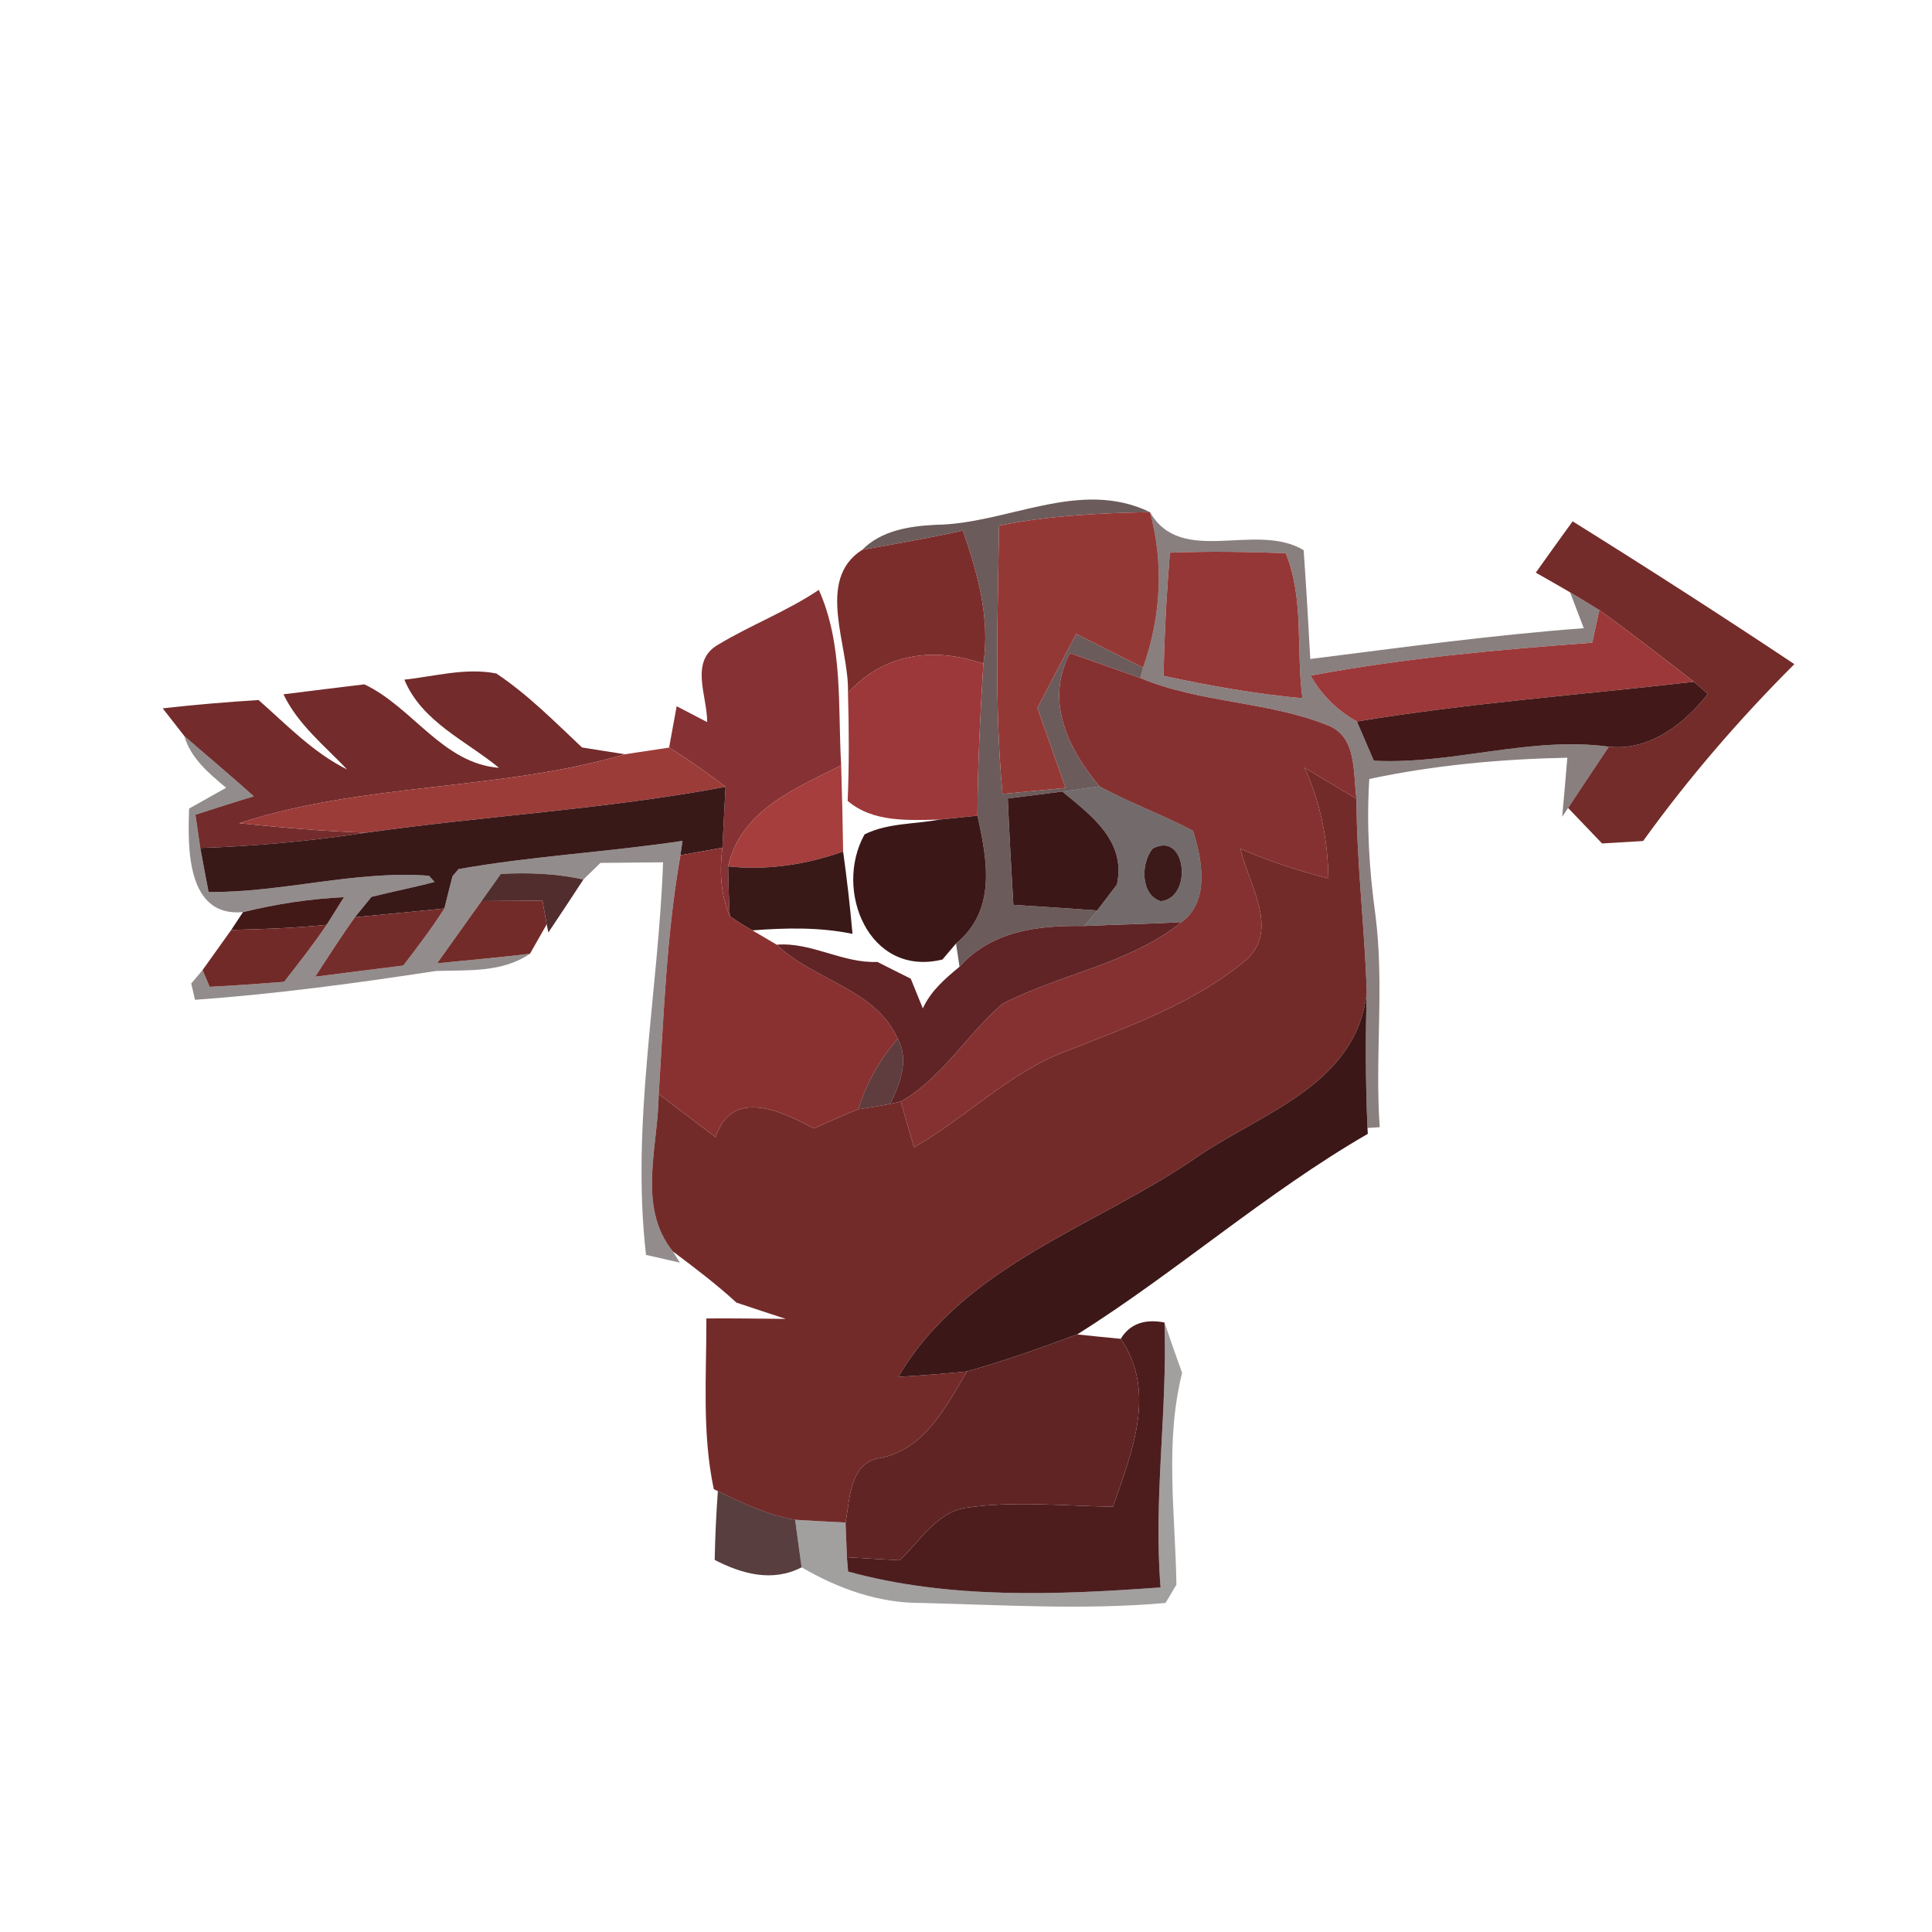 <svg width="128pt" height="128pt" viewBox="0 0 128 128" xmlns="http://www.w3.org/2000/svg">
    <path fill="#290f0f" opacity=".68" d="M61.98 34.77c4.75-.05 9.53-3.1 14.21-.84-3.35.06-6.71.23-10 .89-.08 5.92-.32 11.86.23 17.78l4.18-.4c-.63-1.77-1.25-3.53-1.87-5.3.85-1.64 1.71-3.27 2.57-4.9 1.48.74 2.95 1.49 4.43 2.23l-.18.69c-1.56-.55-3.12-1.11-4.67-1.65-1.66 3.2-.13 6.32 1.96 8.83-.62.09-1.85.26-2.46.34-1.2.16-2.41.31-3.61.46.1 2.35.23 4.7.37 7.05 1.85.11 3.7.24 5.55.37l-.86 1.03c-3.03-.05-6.11.3-8.26 2.7-.06-.39-.17-1.16-.23-1.54 2.69-2.21 2.08-5.49 1.42-8.47.01-3.36.19-6.72.39-10.07.46-3.03-.38-5.99-1.36-8.82-2.21.49-4.44.88-6.67 1.28 1.27-1.29 3.13-1.57 4.86-1.66z"/>
    <path fill="#943836" d="M66.19 34.82c3.29-.66 6.65-.83 10-.89.93 3.41.72 6.97-.46 10.3-1.48-.74-2.95-1.49-4.43-2.23-.86 1.63-1.72 3.26-2.57 4.9.62 1.77 1.24 3.53 1.87 5.3l-4.18.4c-.55-5.92-.31-11.86-.23-17.78z"/>
    <path fill="#1e0b0b" opacity=".52" d="M76.19 33.93c2.08 3.63 7 .61 10.18 2.52.17 2.4.31 4.8.44 7.21 6.03-.76 12.06-1.59 18.12-2.04-.23-.6-.68-1.79-.91-2.38.49.29 1.46.88 1.94 1.18-.12.54-.35 1.62-.47 2.16-6.24.46-12.49 1.03-18.66 2.18.73 1.29 1.77 2.32 3.07 3.04l1.12 2.6c5.23.27 10.35-1.64 15.57-.93-.91 1.35-1.8 2.7-2.7 4.06l-.39.58c.09-.98.26-2.93.34-3.91-4.4.09-8.81.49-13.12 1.41-.19 3-.01 6 .4 8.97.61 4.68-.04 9.4.29 14.1l-.81.05c-.13-2.99-.14-5.99-.05-8.98-.13-4.28-.67-8.54-.68-12.83-.24-1.71.07-4.16-1.96-4.89-3.97-1.58-8.4-1.45-12.36-3.11l.18-.69c1.18-3.33 1.39-6.89.46-10.3m1.32 2.69c-.22 2.71-.37 5.43-.42 8.16 3.04.65 6.1 1.2 9.2 1.48-.43-3.19.13-6.57-1.11-9.61-2.56-.09-5.11-.14-7.67-.03z"/>
    <path fill="#7b2d2c" d="M57.12 36.43c2.23-.4 4.46-.79 6.67-1.28.98 2.83 1.82 5.79 1.36 8.82-3.25-1.12-6.58-.71-8.97 1.93.1-3.07-2.19-7.47.94-9.47z"/>
    <path fill="#732c29" d="M104.19 34.54c4.94 3.08 9.84 6.23 14.69 9.46-3.64 3.64-7.01 7.54-10.02 11.72l-2.72.16c-.75-.78-1.5-1.57-2.25-2.35.9-1.36 1.79-2.71 2.7-4.06 2.66.3 5.01-1.5 6.56-3.5-.24-.2-.7-.6-.93-.8-2.07-1.61-4.13-3.23-6.26-4.75-.48-.3-1.45-.89-1.94-1.18-.57-.33-1.7-.98-2.27-1.3.81-1.14 1.62-2.27 2.44-3.4z"/>
    <path fill="#943736" d="M77.51 36.62c2.56-.11 5.11-.06 7.67.03 1.24 3.04.68 6.42 1.11 9.61-3.1-.28-6.16-.83-9.2-1.48.05-2.73.2-5.45.42-8.16z"/>
    <path fill="#863234" d="M47.58 42.71c2.17-1.31 4.56-2.21 6.67-3.63 1.63 3.65 1.25 7.74 1.48 11.63-3.03 1.53-6.65 2.96-7.49 6.69.02 1.1.05 2.2.11 3.3-.61-1.44-.69-3-.49-4.54.05-1.01.16-3.02.21-4.03-1.21-.93-2.45-1.8-3.74-2.6.17-.92.33-1.83.5-2.74.51.26 1.51.79 2.02 1.05.02-1.72-1.2-4.03.73-5.13z"/>
    <path d="M105.96 40.42c2.13 1.52 4.19 3.14 6.26 4.75-7.44.86-14.93 1.41-22.32 2.63-1.3-.72-2.34-1.75-3.07-3.04 6.17-1.15 12.42-1.72 18.66-2.18.12-.54.35-1.62.47-2.16zM56.18 45.9c2.39-2.64 5.72-3.05 8.97-1.93-.2 3.35-.38 6.71-.39 10.07-.63.07-1.88.19-2.51.26-2.07.04-4.41.2-6.09-1.24.1-2.39.09-4.78.02-7.16z" fill="#9c3839"/>
    <path fill="#863131" d="M70.88 43.27c1.55.54 3.11 1.1 4.67 1.65 3.96 1.66 8.39 1.53 12.36 3.11 2.03.73 1.72 3.18 1.96 4.89-1.15-.68-2.3-1.36-3.44-2.06 1.06 2.31 1.54 4.8 1.58 7.33-2-.49-3.95-1.14-5.83-1.96.52 2.32 2.61 5.31.41 7.34-3.46 2.91-7.8 4.43-11.95 6.07-3.78 1.41-6.62 4.41-10.09 6.37-.22-.76-.65-2.27-.87-3.03 2.77-1.58 4.37-4.45 6.74-6.48 3.87-1.99 8.39-2.64 11.87-5.41 1.88-1.4 1.36-4.12.75-6.05-2.03-1.07-4.19-1.85-6.2-2.94-2.09-2.51-3.62-5.63-1.96-8.83z"/>
    <path fill="#732b2b" d="M26.79 45.03c2.01-.22 4.07-.81 6.09-.41 2.09 1.39 3.86 3.19 5.68 4.9.71.12 2.14.34 2.85.45-8.34 2.44-17.29 1.86-25.56 4.57 2.79.29 5.59.53 8.39.63-3.63.55-7.29.89-10.97 1.01l-.32-2.2c1.29-.42 2.57-.83 3.87-1.22-1.51-1.36-3.07-2.66-4.61-4l-1.43-1.83c2.12-.24 4.23-.42 6.35-.55 1.87 1.64 3.61 3.48 5.87 4.6C21.5 49.4 19.74 48 18.78 46c1.79-.23 3.57-.44 5.36-.66 3.21 1.52 5.18 5.24 8.92 5.53-2.2-1.81-5.11-3.05-6.27-5.84z"/>
    <path fill="#421818" d="M89.9 47.8c7.39-1.22 14.88-1.77 22.32-2.63.23.2.69.6.93.8-1.55 2-3.9 3.8-6.56 3.5-5.22-.71-10.34 1.2-15.57.93l-1.12-2.6z"/>
    <path fill="#120706" opacity=".46" d="M12.21 48.76c1.54 1.34 3.1 2.64 4.61 4-1.3.39-2.58.8-3.87 1.22l.32 2.2c.18.97.36 1.94.55 2.92 4.9.04 9.74-1.45 14.6-1.08.1.1.28.31.37.41-1.39.37-2.79.64-4.18.99-.27.34-.82 1.01-1.1 1.35-.92 1.29-1.77 2.62-2.63 3.94 1.94-.25 3.89-.5 5.84-.74.94-1.23 1.89-2.47 2.72-3.78.13-.54.4-1.6.54-2.14l.4-.47c4.9-.87 9.91-1.13 14.84-1.87l-.14.95c-.92 5.23-1.1 10.54-1.44 15.83-.02 3.45-1.46 7.46.94 10.42l.46.74c-.56-.13-1.68-.38-2.24-.51-1-8.68.82-17.34 1.13-26.01l-4.15.04c-.29.28-.85.83-1.13 1.1-1.8-.4-3.64-.47-5.47-.37l-1.28 1.8c-.98 1.37-1.96 2.74-2.94 4.12 2.05-.2 4.11-.39 6.15-.63-1.85 1.26-4.1 1.07-6.23 1.14-5.28.81-10.64 1.53-15.96 1.91l-.25-1.08c.19-.22.56-.67.75-.89l.47 1.11c1.64-.08 3.29-.21 4.93-.33.97-1.24 1.94-2.47 2.82-3.78l1.15-1.83c-2.26.11-4.5.45-6.69.99-3.74.35-3.67-4.27-3.57-6.86.61-.34 1.84-1.04 2.45-1.38-1.14-.95-2.34-1.95-2.77-3.43z"/>
    <path fill="#9c3c39" d="M41.41 49.97l2.92-.44c1.29.8 2.53 1.67 3.74 2.6-7.88 1.48-15.9 1.92-23.83 3.04-2.8-.1-5.6-.34-8.39-.63 8.27-2.71 17.22-2.13 25.56-4.57z"/>
    <path fill="#a53e3c" d="M48.24 57.4c.84-3.73 4.46-5.16 7.49-6.69.06 1.9.1 3.8.13 5.71-2.45.86-5.02 1.26-7.62.98z"/>
    <path fill="#732b29" d="M86.43 50.86c1.14.7 2.29 1.38 3.44 2.06.01 4.29.55 8.55.68 12.83-.65 6.02-6.76 7.91-11.08 10.79-6.76 4.73-15.54 7.16-19.95 14.68 1.52-.09 3.04-.21 4.55-.36-1.41 2.34-2.78 5.13-5.71 5.73-2.08.28-2.04 2.69-2.34 4.28-.84-.04-2.51-.13-3.34-.18-1.82-.31-3.48-1.1-5.12-1.9l-.27-.13c-.79-3.73-.48-7.54-.49-11.31 1.75-.01 3.51.01 5.26.03-1.09-.36-2.18-.71-3.27-1.08-1.33-1.22-2.77-2.31-4.21-3.39-2.4-2.96-.96-6.97-.94-10.42 1.26.95 2.52 1.9 3.77 2.85 1.08-3.3 4.37-1.73 6.5-.58.98-.43 1.96-.88 2.96-1.27.7-.1 1.4-.22 2.1-.35l.71-.16c.22.76.65 2.27.87 3.03 3.47-1.96 6.31-4.96 10.09-6.37 4.15-1.64 8.49-3.16 11.95-6.07 2.2-2.03.11-5.02-.41-7.34 1.88.82 3.83 1.47 5.83 1.96-.04-2.53-.52-5.02-1.58-7.33z"/>
    <path fill="#170909" opacity=".6" d="M70.38 52.44c.61-.08 1.84-.25 2.46-.34 2.01 1.09 4.17 1.87 6.2 2.94.61 1.93 1.13 4.65-.75 6.05-2.15.13-4.31.16-6.46.26l.86-1.03c.33-.43.98-1.29 1.31-1.72.62-2.87-1.68-4.56-3.62-6.16m5.99 3.78c-.79.93-.83 3.08.54 3.49 2.14-.22 1.69-4.7-.54-3.49z"/>
    <path d="M24.24 55.17c7.93-1.12 15.95-1.56 23.83-3.04-.05 1.01-.16 3.02-.21 4.03-.69.13-2.08.38-2.78.5l.14-.95c-4.93.74-9.94 1-14.84 1.87l-.4.47c-.14.54-.41 1.6-.54 2.14-1.98.2-3.95.39-5.93.58.28-.34.83-1.01 1.1-1.35 1.39-.35 2.79-.62 4.18-.99-.09-.1-.27-.31-.37-.41-4.86-.37-9.7 1.12-14.6 1.08-.19-.98-.37-1.95-.55-2.92 3.68-.12 7.34-.46 10.97-1.01zm24 2.23c2.6.28 5.17-.12 7.62-.98.25 1.81.46 3.63.62 5.45-2.19-.45-4.42-.4-6.63-.23-.51-.29-1.02-.6-1.5-.94-.06-1.1-.09-2.2-.11-3.3z" fill="#391818"/>
    <path d="M66.77 52.9c1.2-.15 2.41-.3 3.61-.46 1.94 1.6 4.24 3.29 3.62 6.16-.33.43-.98 1.29-1.31 1.72-1.85-.13-3.7-.26-5.55-.37-.14-2.35-.27-4.7-.37-7.05zm12.7 23.64c4.32-2.88 10.43-4.77 11.08-10.79-.09 2.99-.08 5.99.05 8.98l.02.39c-6.76 3.91-12.66 9.14-19.25 13.29-2.41.89-4.83 1.76-7.3 2.45-1.51.15-3.03.27-4.55.36 4.41-7.52 13.19-9.95 19.95-14.68z" fill="#3c1717"/>
    <path fill="#3c1718" d="M62.25 54.3c.63-.07 1.88-.19 2.51-.26.66 2.98 1.27 6.26-1.42 8.47l-.9 1.06c-4.89 1.2-7.22-4.61-5.16-8.29 1.52-.76 3.32-.67 4.97-.98z"/>
    <path fill="#893131" d="M45.08 56.66c.7-.12 2.09-.37 2.78-.5-.2 1.54-.12 3.1.49 4.54.48.34.99.65 1.5.94.4.24 1.21.71 1.61.95 2.47 2.37 6.54 2.92 8.02 6.23-1.19 1.35-2.08 2.94-2.61 4.67-1 .39-1.98.84-2.96 1.27-2.13-1.15-5.42-2.72-6.5.58-1.25-.95-2.51-1.9-3.77-2.85.34-5.29.52-10.6 1.44-15.83z"/>
    <path fill="#391616" opacity=".98" d="M76.37 56.22c2.23-1.21 2.68 3.27.54 3.49-1.37-.41-1.33-2.56-.54-3.49z"/>
    <path fill="#3e1718" opacity=".9" d="M33.18 57.9c1.83-.1 3.67-.03 5.47.37-.77 1.18-1.54 2.35-2.32 3.51l-.11-.54c-.07-.4-.21-1.18-.28-1.57l-4.04.03 1.28-1.8z"/>
    <path fill="#421917" d="M16.1 60.43c2.19-.54 4.43-.88 6.69-.99l-1.15 1.83c-2.1.22-4.21.29-6.32.34l.78-1.18z"/>
    <path fill="#722927" opacity=".98" d="M23.51 60.77c1.98-.19 3.95-.38 5.93-.58-.83 1.31-1.78 2.55-2.72 3.78-1.95.24-3.9.49-5.84.74.86-1.32 1.71-2.65 2.63-3.94z"/>
    <path fill="#722b28" d="M28.96 63.82c.98-1.38 1.96-2.75 2.94-4.12l4.04-.03c.07.39.21 1.17.28 1.57-.27.48-.83 1.46-1.11 1.95-2.04.24-4.1.43-6.15.63z"/>
    <path fill="#722a29" d="M15.32 61.61c2.11-.05 4.22-.12 6.32-.34-.88 1.31-1.85 2.54-2.82 3.78-1.64.12-3.29.25-4.93.33l-.47-1.11c.63-.89 1.27-1.77 1.9-2.66z"/>
    <path fill="#602426" d="M63.57 64.05c2.15-2.4 5.23-2.75 8.26-2.7 2.15-.1 4.31-.13 6.46-.26-3.48 2.77-8 3.42-11.87 5.41-2.37 2.03-3.97 4.9-6.74 6.48l-.71.16c.65-1.29 1.28-2.95.51-4.32-1.48-3.31-5.55-3.86-8.02-6.23 2.3-.19 4.35 1.24 6.67 1.14.55.28 1.66.84 2.21 1.11.27.66.54 1.32.8 1.97.52-1.15 1.48-1.98 2.43-2.76z"/>
    <path fill="#3f1618" opacity=".83" d="M59.48 68.82c.77 1.37.14 3.03-.51 4.32-.7.13-1.4.25-2.1.35.53-1.73 1.42-3.32 2.61-4.67z"/>
    <path fill="#4d1d1e" d="M74.25 88.7c.6-.98 1.57-1.34 2.9-1.08.2 5.85-.74 11.68-.26 17.55-6.87.5-14.01.79-20.7-1.05l-.08-.95c1.16.07 2.33.14 3.5.2 1.35-1.27 2.43-3.18 4.41-3.48 3.22-.47 6.48-.11 9.72-.07 1.23-3.58 2.92-7.61.51-11.12z"/>
    <path fill="#0b0404" opacity=".38" d="M77.15 87.62c.38 1.11.76 2.22 1.17 3.33-1.16 4.62-.45 9.35-.38 14.04-.18.3-.54.91-.72 1.21-5.37.48-10.79.13-16.17 0-2.83.02-5.52-.95-7.94-2.36-.11-.79-.33-2.36-.43-3.15.83.05 2.5.14 3.34.18.02.58.07 1.73.09 2.3l.08.95c6.69 1.84 13.83 1.55 20.7 1.05-.48-5.87.46-11.7.26-17.55z"/>
    <path fill="#602424" d="M64.07 90.86c2.47-.69 4.89-1.56 7.3-2.45.72.08 2.16.22 2.88.29 2.41 3.51.72 7.54-.51 11.12-3.24-.04-6.5-.4-9.72.07-1.98.3-3.06 2.21-4.41 3.48-1.17-.06-2.34-.13-3.5-.2-.02-.57-.07-1.72-.09-2.3.3-1.59.26-4 2.34-4.28 2.93-.6 4.3-3.39 5.71-5.73z"/>
    <path fill="#321212" opacity=".81" d="M47.56 98.79c1.64.8 3.3 1.59 5.12 1.9.1.79.32 2.36.43 3.15-1.94 1-3.95.44-5.76-.49.03-1.53.1-3.05.21-4.56z"/>
</svg>
